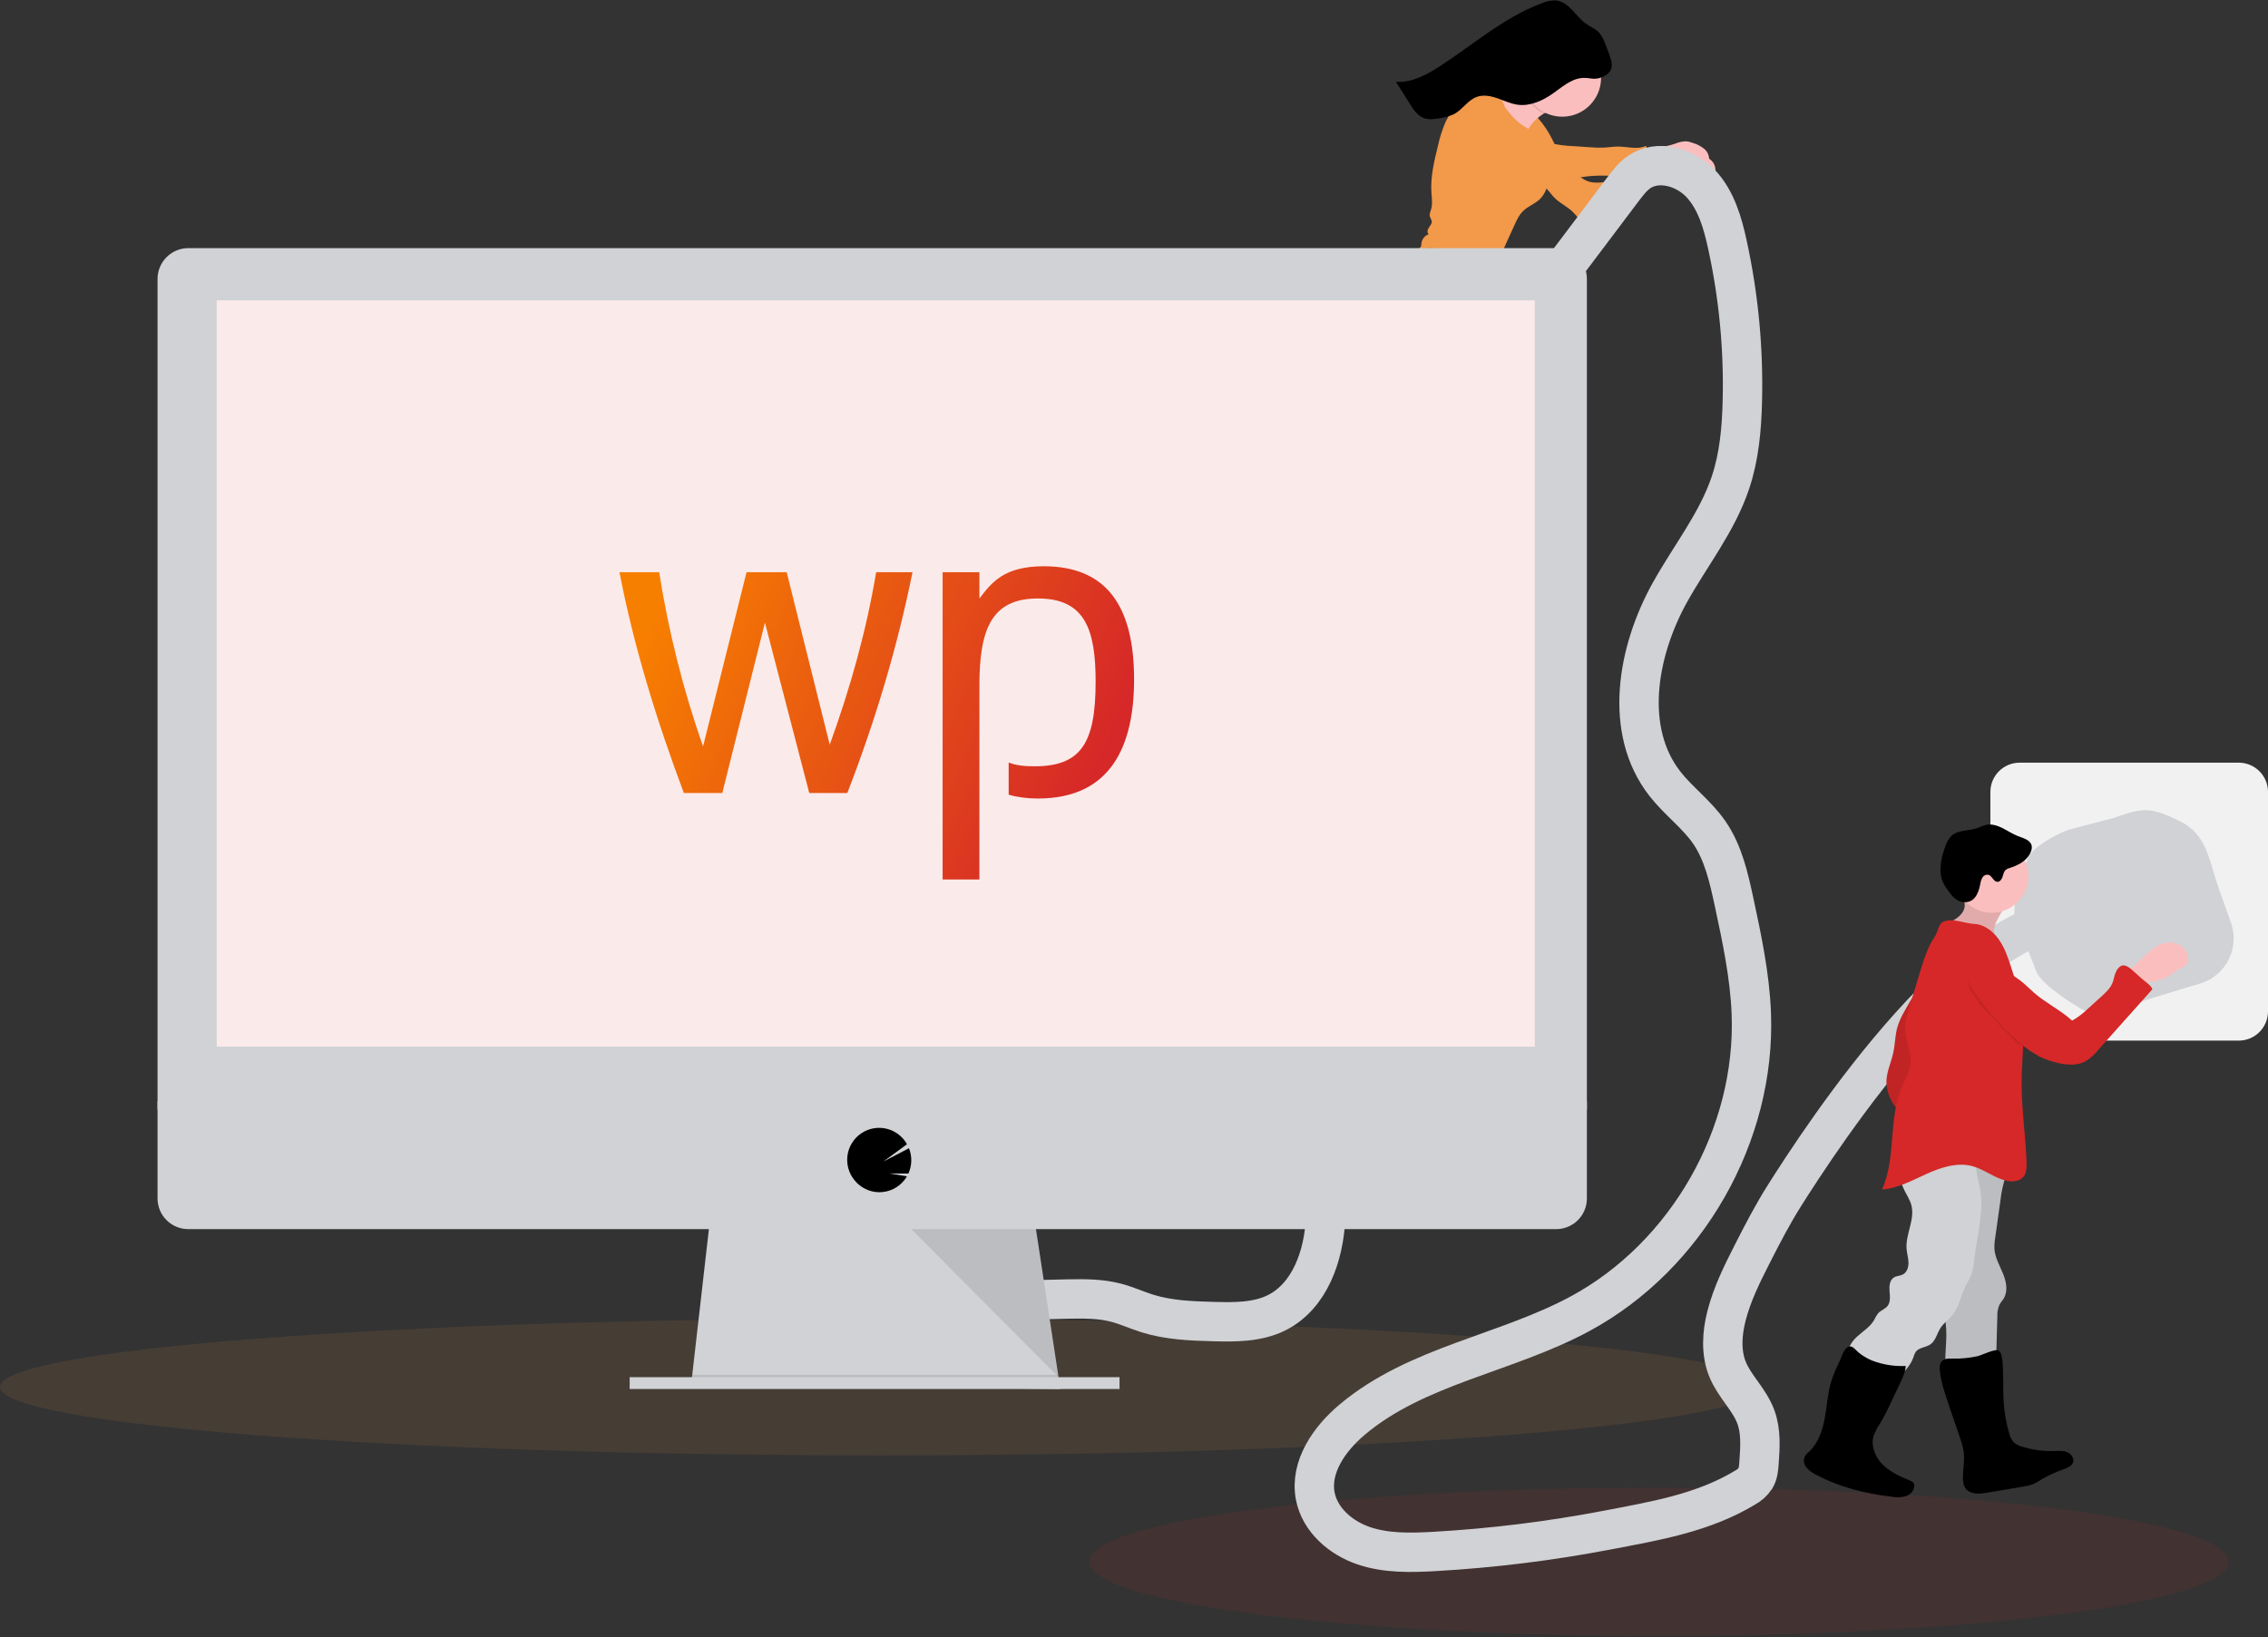 <svg width="691" height="499" viewBox="0 0 691 499" fill="none" xmlns="http://www.w3.org/2000/svg">
<rect x="0" y="0" width="691" height="499" fill="#333333" stroke="none"/>
<g clip-path="url(#clip0)">
<rect x="627" y="249" width="53" height="53" fill="#C4C4C4"/>
<path d="M647.345 280.783L689.578 265.764C690.682 265.371 691.897 265.434 692.955 265.938C694.013 266.442 694.828 267.347 695.22 268.453C695.612 269.559 695.55 270.775 695.046 271.835C694.542 272.895 693.639 273.711 692.535 274.103L650.302 289.122L647.345 280.783Z" fill="#D0D2D5"/>
<path d="M640.376 260.84L682.608 245.821C683.712 245.428 684.927 245.491 685.985 245.995C687.044 246.499 687.858 247.404 688.25 248.51C688.643 249.616 688.58 250.832 688.076 251.892C687.573 252.952 686.669 253.768 685.565 254.161L643.333 269.18L640.376 260.84Z" fill="#D0D2D5"/>
<path fill-rule="evenodd" clip-rule="evenodd" d="M615.33 232.435H682.087C687.01 232.435 691 236.431 691 241.361V308.217C691 313.147 687.01 317.143 682.087 317.143H615.33C610.408 317.143 606.418 313.147 606.418 308.217V241.361C606.418 236.431 610.408 232.435 615.33 232.435ZM664.332 252.276H633.014C606.64 277.222 633.014 298.145 633.014 298.145H664.332C690.705 274.808 664.332 252.276 664.332 252.276Z" fill="#F1F1F1"/>
<path d="M630.419 252.816L643.86 249.326C653.01 246.072 655.006 245.898 663.774 250.076C672.541 254.255 672.81 261.75 676.059 270.914L679.713 281.219C680.983 284.803 680.781 288.745 679.149 292.178C677.517 295.612 674.591 298.255 671.013 299.528L650.83 305.664C647.252 306.936 638.825 309.791 635.397 308.157C631.969 306.523 621.733 299.774 620.462 296.191L613.991 279.738C612.72 276.155 616.342 264.725 617.973 261.291C619.605 257.858 626.841 254.088 630.419 252.816Z" fill="#D0D2D5"/>
<path opacity="0.1" d="M268.265 443.56C416.424 443.56 536.53 434.22 536.53 422.699C536.53 411.178 416.424 401.838 268.265 401.838C120.106 401.838 0 411.178 0 422.699C0 434.22 120.106 443.56 268.265 443.56Z" fill="#F2994A"/>
<path opacity="0.1" d="M505.424 498.57C601.291 498.57 679.007 488.446 679.007 475.958C679.007 463.469 601.291 453.346 505.424 453.346C409.556 453.346 331.841 463.469 331.841 475.958C331.841 488.446 409.556 498.57 505.424 498.57Z" fill="#D62828"/>
<path d="M512.178 47.158C513.24 46.702 514.375 46.439 515.53 46.381C516.27 46.437 516.998 46.605 517.688 46.88C518.935 47.245 520.101 47.846 521.122 48.65C521.627 49.059 522.028 49.581 522.292 50.174C522.556 50.767 522.677 51.415 522.643 52.064C522.498 53.328 521.564 54.422 520.541 55.224C519.154 56.366 517.437 57.031 515.643 57.121C513.636 57.153 511.742 56.249 509.804 55.711C508.395 55.312 506.939 55.099 505.474 55.079C504.737 55.119 503.998 55.072 503.271 54.94C502.907 54.871 502.564 54.718 502.27 54.491C501.976 54.265 501.74 53.973 501.58 53.638C501.397 53.019 501.397 52.36 501.58 51.741C501.725 50.958 501.7 49.099 502.394 48.631C502.95 48.252 504.919 48.555 505.601 48.498C507.834 48.286 510.039 47.837 512.178 47.158Z" fill="#FBBEBE"/>
<path d="M467.116 34.433C469.028 36.306 470.674 38.433 472.007 40.755C474.229 44.636 475.643 49.15 478.989 52.133C479.878 52.883 480.821 53.565 481.81 54.175C482.583 54.745 483.451 55.173 484.373 55.44C487.377 56.116 490.748 55.174 493.677 54.175C496.576 53.133 499.39 51.865 502.091 50.382C502.11 51.604 502.449 52.798 503.076 53.846C503.776 54.839 505.209 55.421 506.232 54.795C503.642 56.014 501.2 57.526 498.954 59.302C498.089 60.035 497.287 60.844 496.366 61.508C493.039 63.904 488.438 64.144 485.364 66.862C484.908 67.279 484.334 67.542 483.722 67.615C483.11 67.689 482.49 67.57 481.949 67.273C480.882 66.641 480.156 65.554 479.279 64.675C477.55 62.943 475.201 61.932 473.503 60.168C472.714 59.352 472.083 58.385 471.275 57.589C470.12 56.451 468.618 55.692 467.557 54.428C466.768 53.499 466.295 52.367 465.557 51.375C464.925 50.515 464.18 49.763 463.619 48.846C462.243 46.653 462.255 43.789 463.044 41.33C463.833 38.871 465.645 36.576 467.116 34.433Z" fill="#F2994A"/>
<path d="M465.19 48.227C463.223 47.32 461.494 45.968 460.141 44.276C459.444 43.384 458.811 42.444 458.247 41.463C455.85 37.411 453.791 33.167 452.093 28.775C454.781 29.325 457.603 29.825 460.248 29.066C461.627 28.645 462.913 27.963 464.035 27.056C465.473 25.872 466.808 24.567 468.024 23.156C468.944 24.921 469.999 26.612 471.18 28.213C471.856 29.123 474.141 30.975 473.97 32.214C473.8 33.453 471.275 34.073 470.253 34.661L470.145 34.73C468.637 35.685 467.321 36.913 466.263 38.352C464.281 41.172 463.593 45.104 465.19 48.227Z" fill="#FBBEBE"/>
<path opacity="0.1" d="M470.303 34.635C468.786 33.889 467.446 32.826 466.373 31.518C465.301 30.209 464.521 28.686 464.086 27.05C465.524 25.866 466.858 24.561 468.075 23.149C468.995 24.914 470.05 26.605 471.231 28.206C471.906 29.117 474.191 30.969 474.021 32.208C473.851 33.447 471.326 34.047 470.303 34.635Z" fill="black"/>
<path d="M475.984 35.565C482.513 35.565 487.807 30.264 487.807 23.725C487.807 17.185 482.513 11.884 475.984 11.884C469.455 11.884 464.161 17.185 464.161 23.725C464.161 30.264 469.455 35.565 475.984 35.565Z" fill="#FBBEBE"/>
<path opacity="0.1" d="M437.455 69.359C436.898 69.387 436.357 69.549 435.877 69.834C437.032 69.429 438.44 70.51 439.506 69.998C440.005 69.758 439.929 69.688 439.506 69.543C438.869 69.328 438.099 69.524 437.455 69.359Z" fill="black"/>
<path opacity="0.1" d="M471.597 55.591C470.647 55.269 469.739 54.832 468.896 54.289C466.68 52.879 464.818 50.964 462.628 49.523C461.521 48.827 460.377 48.193 459.2 47.626L451.809 43.833C451.245 43.512 450.643 43.266 450.016 43.1C448.81 42.834 447.453 43.644 446.229 43.473C445.594 43.356 444.991 43.106 444.46 42.739C443.929 42.371 443.482 41.895 443.148 41.343C442.481 40.238 442.011 39.025 441.76 37.758C441.571 37.011 441.43 36.253 441.337 35.489C441.227 34.695 441.213 33.891 441.293 33.093C441.419 31.509 442.168 30.04 443.376 29.009C444.252 28.386 445.25 27.955 446.304 27.745C446.969 27.577 447.647 27.465 448.331 27.41C448.719 27.378 449.11 27.378 449.498 27.41C452.288 27.631 454.649 29.528 456.511 31.614C457.49 32.714 458.405 33.896 459.339 35.015C459.558 35.696 459.824 36.361 460.134 37.006C461.138 39.004 462.773 40.597 464.382 42.145L466.131 43.833C467.008 44.68 468.529 44.465 469.356 45.357C469.693 45.776 469.944 46.257 470.095 46.773C471.026 49.059 471.566 51.487 471.692 53.954C471.698 54.501 471.666 55.048 471.597 55.591Z" fill="black"/>
<path d="M450.123 97.477C449.305 97.969 448.374 98.239 447.42 98.263C446.467 98.286 445.523 98.061 444.682 97.61C443.807 97.07 443.016 96.403 442.334 95.632C438.452 91.643 434.76 87.414 432.165 82.464C431.562 81.419 431.172 80.266 431.017 79.069C430.944 78.471 431.016 77.865 431.228 77.301C431.441 76.737 431.786 76.234 432.235 75.833C432.476 75.673 432.689 75.474 432.866 75.245C433.018 74.908 433.09 74.54 433.074 74.17C433.144 73.54 433.392 72.942 433.787 72.446C434.183 71.951 434.71 71.577 435.309 71.37C434.678 70.94 434.93 69.985 435.34 69.372C435.751 68.759 436.325 68.108 436.224 67.4C436.062 66.927 435.868 66.467 435.643 66.022C435.416 65.25 435.826 64.454 436.047 63.683C436.508 62.102 436.23 60.421 436.117 58.777C435.782 53.91 436.963 49.08 438.13 44.345C438.647 41.941 439.391 39.591 440.352 37.328C440.649 36.696 440.983 36.064 441.324 35.502C442.517 33.567 443.843 31.719 445.295 29.97C445.974 28.942 446.907 28.106 448.002 27.543C448.105 27.498 448.211 27.46 448.318 27.429C449.105 27.226 449.921 27.163 450.729 27.246C452.863 27.378 455.104 27.878 456.625 29.382C458.146 30.887 458.638 32.998 459.326 35.034C459.545 35.715 459.811 36.38 460.122 37.025C461.125 39.023 462.76 40.616 464.37 42.164L466.118 43.852C466.996 44.699 468.517 44.484 469.344 45.376C469.68 45.795 469.931 46.276 470.082 46.792C471.016 49.072 471.56 51.493 471.692 53.954C471.698 54.501 471.666 55.048 471.597 55.591C471.383 57.496 470.541 59.276 469.205 60.648C467.69 62.109 465.582 62.829 464.073 64.296C462.811 65.51 462.078 67.134 461.359 68.721C459.97 71.781 458.579 74.844 457.187 77.912C456.178 80.012 455.311 82.176 454.592 84.392C453.279 88.811 454.024 95.044 450.123 97.477Z" fill="#F2994A"/>
<path d="M510.246 43.84C511.307 43.378 512.443 43.114 513.598 43.062C514.338 43.12 515.065 43.286 515.757 43.555C517.004 43.922 518.17 44.525 519.191 45.331C519.696 45.739 520.098 46.261 520.362 46.855C520.626 47.448 520.746 48.096 520.712 48.745C520.567 50.009 519.632 51.097 518.61 51.906C517.224 53.049 515.506 53.715 513.712 53.802C511.705 53.802 509.811 52.93 507.873 52.386C506.463 51.987 505.008 51.774 503.543 51.754C502.806 51.792 502.066 51.743 501.34 51.609C500.976 51.541 500.633 51.388 500.34 51.163C500.046 50.938 499.809 50.647 499.648 50.313C499.475 49.703 499.475 49.057 499.648 48.448C499.8 47.664 499.775 45.799 500.469 45.331C501.024 44.959 502.994 45.262 503.676 45.205C505.907 44.978 508.109 44.521 510.246 43.84Z" fill="#FBBEBE"/>
<path d="M501.491 44.472C498.878 45.673 495.81 44.674 492.97 44.668C491.575 44.668 490.186 44.902 488.798 44.984C487.259 45.039 485.718 44.998 484.184 44.864L479.563 44.548C476.841 44.457 474.135 44.084 471.49 43.435C469.23 40.767 465.563 39.592 462.836 37.417C460.652 35.672 459.087 33.295 457.224 31.203C455.362 29.11 453.002 27.22 450.218 26.999C449.14 26.945 448.06 27.06 447.018 27.34C445.964 27.546 444.967 27.978 444.095 28.605C443.496 29.114 443.004 29.737 442.646 30.438C442.289 31.139 442.073 31.904 442.012 32.688C441.897 34.258 442.053 35.837 442.473 37.354C442.724 38.622 443.194 39.837 443.862 40.944C444.2 41.495 444.649 41.969 445.18 42.336C445.712 42.703 446.314 42.955 446.948 43.075C448.167 43.239 449.517 42.443 450.736 42.695C451.362 42.861 451.965 43.108 452.528 43.429L459.926 47.222C461.1 47.79 462.243 48.423 463.347 49.118C465.544 50.559 467.4 52.475 469.615 53.884C471.831 55.294 474.627 56.179 477.089 55.256C484.663 52.431 493.197 53.745 501.233 54.447C501.182 54.295 501.51 54.156 501.605 54.03C502.599 52.664 503.049 50.976 502.867 49.295C502.672 47.633 502.04 46.065 501.491 44.472Z" fill="#F2994A"/>
<path d="M488.785 23.175C489.571 22.812 490.231 22.222 490.679 21.48C491.398 20.147 490.956 18.509 490.464 17.055C489.972 15.601 489.473 14.331 488.924 12.991C488.531 11.866 487.936 10.823 487.169 9.912C486.052 8.717 484.455 8.117 483.123 7.175C481.545 6.056 480.365 4.469 479.033 3.072C477.701 1.675 476.072 0.379 474.154 0.145C472.676 0.071 471.201 0.346 469.849 0.948C458.323 5.19 448.899 13.591 438.578 20.254C434.564 22.852 430.057 25.273 425.323 24.926L429.558 31.664C430.638 33.39 431.85 35.217 433.743 35.957C435.416 36.589 437.284 36.273 439.039 35.957C440.436 35.754 441.796 35.345 443.073 34.743C445.598 33.371 447.22 30.52 449.934 29.528C451.96 28.788 454.22 29.243 456.246 29.951C458.272 30.659 460.261 31.62 462.394 31.911C466.181 32.423 469.969 30.71 473.125 28.497C475.018 27.183 476.742 25.672 478.806 24.704C480.358 23.898 482.121 23.586 483.855 23.813C485.768 24.079 486.891 24.167 488.785 23.175Z" fill="black"/>
<path opacity="0.1" d="M490.679 21.48C491.386 20.172 490.969 18.566 490.489 17.157C490.645 17.964 490.534 18.801 490.174 19.54C489.722 20.278 489.063 20.867 488.28 21.234C486.386 22.233 485.238 22.144 483.293 21.822C481.559 21.599 479.798 21.91 478.244 22.713C476.192 23.706 474.456 25.242 472.563 26.506C469.407 28.719 465.619 30.425 461.832 29.913C459.692 29.629 457.717 28.649 455.684 27.954C453.652 27.258 451.386 26.791 449.372 27.53C446.664 28.523 445.061 31.38 442.517 32.745C441.24 33.347 439.881 33.756 438.484 33.959C436.723 34.3 434.854 34.636 433.188 33.959C431.294 33.226 430.082 31.393 428.997 29.667L425.998 24.894C425.759 24.894 425.512 24.894 425.272 24.894L429.508 31.633C430.587 33.359 431.799 35.185 433.693 35.925C435.366 36.557 437.234 36.241 438.989 35.925C440.386 35.722 441.745 35.313 443.022 34.711C445.547 33.34 447.169 30.489 449.883 29.496C451.91 28.756 454.169 29.212 456.196 29.92C458.222 30.628 460.21 31.589 462.344 31.879C466.131 32.391 469.918 30.678 473.074 28.466C474.968 27.151 476.691 25.64 478.755 24.673C480.308 23.866 482.07 23.555 483.805 23.782C485.749 24.098 486.898 24.186 488.785 23.194C489.574 22.826 490.234 22.229 490.679 21.48Z" fill="black"/>
<path opacity="0.1" d="M436.887 75.529C436.459 75.379 435.998 75.35 435.555 75.447C434.894 75.517 434.279 75.82 433.819 76.3C433.941 76.355 434.073 76.384 434.207 76.384C434.341 76.384 434.473 76.355 434.595 76.3C435.008 76.196 435.433 76.149 435.858 76.161C436.224 76.161 437.316 76.566 437.6 76.389C438.017 76.117 437.171 75.637 436.887 75.529Z" fill="black"/>
<path d="M299.983 405.808L300.16 396.857C308.576 396.376 316.992 396.056 325.408 395.896C330.294 395.807 335.243 395.776 339.971 397.002C343.246 397.856 346.346 399.297 349.578 400.308C356.016 402.319 362.833 402.584 369.593 402.767C376.152 402.951 383 403.014 388.889 400.112C399.083 395.055 403.369 382.634 403.868 371.261C404.367 359.889 402.107 348.428 403.679 337.125" stroke="#D0D2D5" stroke-width="12" stroke-miterlimit="10"/>
<path d="M323.06 423.325L210.585 421.884L210.913 418.995L216.354 371.337H315.126L322.398 418.995L322.953 422.604L323.06 423.325Z" fill="#D0D2D5"/>
<path opacity="0.1" d="M322.953 422.604H266.819L210.585 421.884L210.913 418.995H322.398L322.953 422.604Z" fill="black"/>
<path d="M341.088 419.715H191.838V423.325H341.088V419.715Z" fill="#D0D2D5"/>
<path d="M483.483 85.1C483.494 83.862 483.26 82.635 482.796 81.488C482.332 80.341 481.646 79.297 480.778 78.415C479.91 77.534 478.877 76.834 477.738 76.354C476.599 75.874 475.377 75.624 474.141 75.618H57.339C56.104 75.624 54.882 75.875 53.743 76.355C52.604 76.836 51.571 77.537 50.703 78.417C49.836 79.298 49.15 80.342 48.686 81.489C48.221 82.635 47.987 83.862 47.997 85.1V338.124H483.483V85.1Z" fill="#D0D2D5"/>
<path d="M47.997 335.595V365.237C47.997 367.718 48.982 370.098 50.733 371.852C52.486 373.607 54.862 374.593 57.339 374.593H474.141C476.619 374.593 478.995 373.607 480.747 371.852C482.499 370.098 483.483 367.718 483.483 365.237V335.595H47.997Z" fill="#D0D2D5"/>
<path d="M267.905 363.347C269.38 363.347 270.835 363.012 272.161 362.367C273.487 361.722 274.65 360.784 275.562 359.623C275.84 359.268 276.093 358.895 276.319 358.504L270.979 357.626L276.755 357.67C277.309 356.463 277.611 355.155 277.642 353.826C277.674 352.498 277.434 351.177 276.938 349.945L269.193 353.972L276.338 348.712C275.679 347.535 274.783 346.508 273.706 345.695C272.63 344.883 271.397 344.303 270.085 343.993C268.773 343.683 267.411 343.649 266.086 343.893C264.76 344.138 263.5 344.655 262.384 345.413C261.269 346.171 260.323 347.152 259.606 348.295C258.889 349.438 258.417 350.718 258.22 352.053C258.023 353.389 258.104 354.75 258.46 356.052C258.816 357.354 259.438 358.568 260.286 359.617C261.192 360.775 262.349 361.712 263.668 362.358C264.988 363.004 266.436 363.342 267.905 363.347Z" fill="black"/>
<path opacity="0.1" d="M277.639 374.586L322.511 419.715L315.625 374.586H277.639Z" fill="black"/>
<path d="M470.366 89.683L494.466 57.703C495.905 55.806 497.389 53.828 499.364 52.462C505.045 48.53 513.371 50.856 518.124 55.895C522.877 60.933 524.871 67.943 526.33 74.72C529.725 90.318 531.243 106.267 530.849 122.226C530.647 130.627 529.896 139.117 527.226 147.088C523.174 159.213 514.961 169.422 508.757 180.592C498.765 198.59 494.58 222.592 507.229 238.832C511.351 244.123 516.962 248.169 520.769 253.694C525.067 259.933 526.74 267.563 528.343 274.972C530.735 286.161 533.134 297.42 533.576 308.855C535.002 345.83 513.951 382.773 481.444 400.359C458.878 412.572 431.578 416.112 411.954 432.674C405.011 438.509 399.027 447.087 400.731 455.975C402.12 463.188 408.444 468.669 415.388 471.052C422.331 473.435 429.861 473.239 437.183 472.822C454.77 471.815 472.271 469.651 489.574 466.343C504.237 463.536 518.875 461.115 531.657 453.39C532.938 452.712 534.033 451.728 534.845 450.526C535.671 449.142 535.81 447.467 535.924 445.855C536.271 441.107 536.599 436.183 534.927 431.726C532.976 426.517 528.526 422.573 526.393 417.44C524.259 412.307 524.644 406.396 526.027 401.004C527.731 394.341 530.83 388.133 533.948 382.008C536.984 376.04 540.065 370.092 543.637 364.434C553.699 348.529 603.868 270.225 639.214 280.695" stroke="#D0D2D5" stroke-width="12" stroke-miterlimit="10"/>
<path d="M467.621 91.535H66.025V318.989H467.621V91.535Z" fill="#FBEAEA"/>
<path d="M220.066 241.681L233.057 189.756L246.559 241.681H258.15C266.811 219.335 273.434 196.989 278.02 174.385H266.938C264.009 191.952 259.169 209.389 252.8 226.956L239.681 174.385H227.453L214.206 227.473C207.965 209.777 203.635 192.081 200.832 174.385H188.732C193.063 196.86 199.941 219.206 208.347 241.681H220.066Z" fill="url(#paint0_linear)"/>
<path d="M298.399 208.873C298.399 191.564 302.22 182.393 316.231 182.393C330.624 182.393 333.808 191.952 333.808 207.71C333.808 226.31 329.477 233.544 315.212 233.544C312.155 233.544 309.48 233.285 307.315 232.381V242.198C309.99 242.973 313.046 243.36 316.231 243.36C338.648 243.36 345.526 227.085 345.526 207.064C345.526 184.718 337.12 172.577 318.014 172.577C305.786 172.577 302.093 177.614 298.399 182.393V174.385H287.19V268.031H298.399V208.873Z" fill="url(#paint1_linear)"/>
<path d="M583.907 302.042C582.564 304.107 581.302 306.226 580.119 308.401C579.295 309.835 578.624 311.352 578.118 312.927C577.38 315.456 577.405 318.161 576.856 320.74C576.225 323.775 574.748 326.67 574.748 329.774C574.84 332.471 575.772 335.072 577.411 337.214C579.046 339.334 580.914 341.264 582.979 342.967C587.745 330.6 590.408 317.521 590.856 304.273C590.919 302.44 590.926 300.543 590.263 298.837C589.846 297.762 587.883 294.816 586.614 295.973C586.154 296.396 586.034 298.306 585.75 298.938C585.218 300.019 584.602 301.057 583.907 302.042Z" fill="#D62828"/>
<path opacity="0.1" d="M583.907 302.042C582.564 304.107 581.302 306.226 580.119 308.401C579.295 309.835 578.624 311.352 578.118 312.927C577.38 315.456 577.405 318.161 576.856 320.74C576.225 323.775 574.748 326.67 574.748 329.774C574.84 332.471 575.772 335.072 577.411 337.214C579.046 339.334 580.914 341.264 582.979 342.967C587.745 330.6 590.408 317.521 590.856 304.273C590.919 302.44 590.926 300.543 590.263 298.837C589.846 297.762 587.883 294.816 586.614 295.973C586.154 296.396 586.034 298.306 585.75 298.938C585.218 300.019 584.602 301.057 583.907 302.042Z" fill="black"/>
<path d="M655.324 289.62C657.271 288.047 659.756 286.875 662.212 287.323C663.704 287.611 665.027 288.465 665.905 289.708C666.91 291.157 667.043 293.463 665.583 294.448C665.217 294.66 664.836 294.844 664.443 294.998C663.474 295.538 662.555 296.162 661.696 296.863C659.922 298.098 657.879 298.888 655.737 299.17C653.595 299.451 651.418 299.214 649.386 298.479C647.166 297.6 648.473 295.881 649.842 294.671C651.71 293.02 653.407 291.183 655.324 289.62Z" fill="#FBBEBE"/>
<path d="M609.451 366.047L607.886 377.185C607.683 378.332 607.603 379.498 607.646 380.662C607.829 383.285 609.218 385.643 610.228 388.071C611.238 390.498 611.844 393.4 610.512 395.656C610.102 396.364 609.521 396.959 609.155 397.686C608.682 398.812 608.467 400.03 608.524 401.251L608.094 417.055C603.222 417.384 598.331 417.357 593.463 416.972C593.271 416.989 593.08 416.94 592.92 416.833C592.793 416.67 592.728 416.466 592.737 416.258C592.522 412.56 593.166 408.856 592.958 405.158C592.882 403.805 592.686 402.458 592.668 401.099C592.585 395.593 595.306 390.201 594.485 384.752C594.227 383.381 593.89 382.026 593.475 380.693C590.881 371.211 591.43 361.242 591.998 351.457C591.993 351.299 592.037 351.145 592.125 351.014C592.222 350.922 592.342 350.857 592.472 350.824C595.234 349.997 598.154 349.847 600.986 350.387C603.819 350.928 606.479 352.142 608.744 353.928C609.433 354.485 611.168 355.022 611.623 355.679C612.254 356.609 611.421 357.525 611.061 358.511C610.257 360.958 609.717 363.484 609.451 366.047Z" fill="#D0D2D5"/>
<path opacity="0.1" d="M609.451 366.047L607.886 377.185C607.683 378.332 607.603 379.498 607.646 380.662C607.829 383.285 609.218 385.643 610.228 388.071C611.238 390.498 611.844 393.4 610.512 395.656C610.102 396.364 609.521 396.959 609.155 397.686C608.682 398.812 608.467 400.03 608.524 401.251L608.094 417.055C603.222 417.384 598.331 417.357 593.463 416.972C593.271 416.989 593.08 416.94 592.92 416.833C592.793 416.67 592.728 416.466 592.737 416.258C592.522 412.56 593.166 408.856 592.958 405.158C592.882 403.805 592.686 402.458 592.668 401.099C592.585 395.593 595.306 390.201 594.485 384.752C594.227 383.381 593.89 382.026 593.475 380.693C590.881 371.211 591.43 361.242 591.998 351.457C591.993 351.299 592.037 351.145 592.125 351.014C592.222 350.922 592.342 350.857 592.472 350.824C595.234 349.997 598.154 349.847 600.986 350.387C603.819 350.928 606.479 352.142 608.744 353.928C609.433 354.485 611.168 355.022 611.623 355.679C612.254 356.609 611.421 357.525 611.061 358.511C610.257 360.958 609.717 363.484 609.451 366.047Z" fill="black"/>
<path d="M580.183 362.684C580.921 364.22 581.912 365.655 582.348 367.305C583.503 371.66 580.53 376.155 580.883 380.618C580.997 382.027 581.432 383.399 581.464 384.809C581.496 386.218 580.978 387.786 579.728 388.431C578.889 388.867 577.834 388.823 577.045 389.316C575.714 390.125 575.562 391.984 575.695 393.532C575.827 395.081 576.042 396.826 575.063 398.046C574.312 398.988 573.025 399.348 572.217 400.24C571.734 400.881 571.323 401.575 570.992 402.307C569.787 404.412 567.59 405.708 565.785 407.364C563.979 409.02 562.452 411.448 563.26 413.736C563.853 415.424 565.52 416.46 567.123 417.251C570.048 418.699 573.136 419.792 576.32 420.506C576.662 420.608 577.023 420.625 577.374 420.557C577.728 420.425 578.045 420.208 578.295 419.925C580.157 418.098 582.083 416.182 582.941 413.723C583.095 413.126 583.333 412.553 583.648 412.023C584.633 410.645 586.703 410.689 588.111 409.741C589.752 408.622 590.149 406.397 591.223 404.721C592.239 403.141 593.867 402.054 595.01 400.575C596.903 398.122 597.415 394.854 598.797 392.053C599.384 390.858 600.135 389.752 600.602 388.507C601.074 387.024 601.365 385.489 601.467 383.936C602.357 376.553 604.623 369.119 603.197 361.811C602.881 360.199 602.395 358.65 602.193 356.994C601.84 354.124 602.395 351.197 601.972 348.334C601.963 347.976 601.872 347.625 601.707 347.307C601.542 346.989 601.306 346.714 601.019 346.501C600.677 346.348 600.307 346.271 599.933 346.273C596.191 346.078 592.44 346.165 588.71 346.532C586.817 346.715 584.689 347.101 583.56 348.65C582.594 349.971 582.644 351.754 582.297 353.366C581.918 355.344 580.915 356.432 579.861 357.987C578.807 359.542 579.406 361.084 580.183 362.684Z" fill="#D0D2D5"/>
<path d="M594.745 414.052C593.747 414.052 592.643 413.995 591.873 414.627C590.913 415.411 590.894 416.859 591.052 418.098C591.494 421.556 592.624 424.887 593.754 428.212L597.112 438.08C597.644 439.487 598.035 440.944 598.279 442.429C598.614 444.958 598.109 447.486 598.046 450.015C598.046 451.279 598.128 452.683 598.917 453.7C600.343 455.534 603.127 455.319 605.418 454.927L616.597 453.03C617.54 452.901 618.466 452.675 619.362 452.354C620.296 451.923 621.193 451.415 622.045 450.837C624.257 449.571 626.581 448.513 628.988 447.676C630.036 447.284 631.21 446.778 631.588 445.723C632.037 444.458 631.039 443.074 629.802 442.562C628.565 442.05 627.183 442.183 625.844 442.227C622.553 442.333 619.268 441.886 616.124 440.906C615.176 440.678 614.297 440.225 613.561 439.584C612.838 438.762 612.338 437.767 612.109 436.696C611.163 433.4 610.595 430.006 610.418 426.581C610.291 424.053 610.38 421.524 610.279 418.995C610.216 417.497 610.361 412.674 609.016 411.643C608.013 410.872 603.878 413.003 602.527 413.312C599.974 413.884 597.36 414.132 594.745 414.052Z" fill="black"/>
<path d="M557.913 421.082C556.828 424.71 556.651 428.535 555.95 432.258C555.25 435.981 553.993 439.787 551.235 442.372C550.697 442.798 550.234 443.31 549.865 443.889C549.632 444.431 549.553 445.026 549.637 445.609C549.72 446.193 549.963 446.742 550.339 447.196C551.101 448.095 552.045 448.821 553.11 449.326C560.236 453.22 568.259 455.18 576.345 456.153C577.773 456.427 579.244 456.375 580.65 456.001C582.026 455.534 583.244 454.295 583.219 452.841C583.232 452.444 583.097 452.056 582.84 451.753C582.594 451.529 582.304 451.358 581.988 451.254C579.008 450.028 575.979 448.688 573.681 446.431C571.383 444.174 569.932 440.741 570.822 437.669C571.342 436.231 572.051 434.868 572.93 433.617C574.086 431.629 575.14 429.582 576.086 427.485L578.863 421.65C579.671 419.95 580.498 418.193 580.631 416.302C577.144 416.461 573.662 415.904 570.399 414.665C568.875 414.043 567.455 413.19 566.188 412.137C565.115 411.239 564.137 409.57 562.692 410.74C561.53 411.675 560.798 414.305 560.11 415.645C559.238 417.397 558.503 419.215 557.913 421.082Z" fill="black"/>
<path d="M598.601 276.206C598.324 278.627 595.975 280.232 593.735 281.187L607.912 285.726C606.996 283.968 607.741 281.819 608.65 280.036C609.39 278.627 610.234 277.275 611.175 275.991C611.314 275.795 611.472 275.542 611.371 275.321C611.281 275.172 611.139 275.062 610.973 275.011C608.057 273.709 605.052 272.362 601.865 271.888C600.943 271.749 599.201 271.382 598.513 272.324C597.825 273.266 598.753 275.087 598.601 276.206Z" fill="#FBBEBE"/>
<path opacity="0.1" d="M598.601 276.206C598.324 278.627 595.975 280.232 593.735 281.187L607.912 285.726C606.996 283.968 607.741 281.819 608.65 280.036C609.39 278.627 610.234 277.275 611.175 275.991C611.314 275.795 611.472 275.542 611.371 275.321C611.281 275.172 611.139 275.062 610.973 275.011C608.057 273.709 605.052 272.362 601.865 271.888C600.943 271.749 599.201 271.382 598.513 272.324C597.825 273.266 598.753 275.087 598.601 276.206Z" fill="black"/>
<path d="M606.864 278.171C613.006 278.171 617.986 273.185 617.986 267.033C617.986 260.881 613.006 255.895 606.864 255.895C600.721 255.895 595.742 260.881 595.742 267.033C595.742 273.185 600.721 278.171 606.864 278.171Z" fill="#FBBEBE"/>
<path d="M616.471 358.676C615.398 359.94 613.498 360.218 611.838 359.94C607.956 359.308 604.774 356.444 600.981 355.414C596.323 354.15 591.386 355.774 586.993 357.759C582.6 359.744 578.219 362.153 573.41 362.532C577.759 352.822 575.272 341.134 579.425 331.342C580.448 328.952 581.868 326.638 582.095 324.053C582.379 320.835 580.776 317.731 580.53 314.526C580.302 311.675 581.161 308.837 581.975 306.125L585.024 296.106C586.16 292.376 587.328 288.577 589.531 285.359C590.339 284.177 590.591 281.787 591.828 281.067C594.53 279.512 598.626 281.478 601.555 281.585C604.484 281.693 607.154 283.779 608.865 286.137C610.676 288.627 611.705 291.592 612.652 294.525C614.165 298.892 615.292 303.382 616.023 307.946C616.117 308.629 616.199 309.311 616.262 310C616.894 316.492 615.972 323.023 615.922 329.54C615.922 329.54 615.922 329.54 615.922 329.591C615.865 337.859 617.184 346.083 617.437 354.352C617.474 355.888 617.437 357.538 616.471 358.676Z" fill="#D62828"/>
<path opacity="0.1" d="M622.51 321.132C620.283 320.837 619.943 320.889 618.091 319.551C616.489 318.424 615.279 318.813 613.988 317.339C612.345 315.31 610.201 313.862 608.307 311.333C603.258 306.276 603.889 307.224 599.82 300.791C599.439 298.927 599.155 296.917 600.104 295.292C600.638 294.409 601.455 293.733 602.422 293.374C603.389 293.015 604.449 292.995 605.429 293.317C606.999 293.873 608.128 295.224 609.174 296.515C611.264 299.091 613.364 301.692 614.857 304.649C615.518 305.96 616.052 307.33 616.7 308.648C617.355 309.946 618.082 311.207 618.879 312.423C619.052 313.09 619.212 313.759 619.354 314.436C620.681 320.786 621.805 314.62 622.51 321.132Z" fill="black"/>
<path d="M599.314 296.752C599.071 298.61 600.123 300.375 601.182 301.932C605.118 307.7 609.776 312.94 615.042 317.522C616.969 319.283 619.11 320.794 621.413 322.022C623.173 322.881 625.03 323.525 626.944 323.94C629.778 324.596 632.913 324.834 635.46 323.424C636.846 322.548 638.077 321.447 639.103 320.166L655.77 301.498C655.311 300.196 653.709 299.294 652.679 298.381L649.737 295.732C648.918 295.012 648.001 294.246 646.911 294.216C645.821 294.186 644.897 295.594 644.522 296.524C644.148 297.454 644.029 298.465 643.677 299.397C642.998 301.175 641.541 302.514 640.136 303.787L636.091 307.453C634.668 308.859 633.063 310.069 631.32 311.05C627.803 307.833 623.385 305.743 619.786 302.609C618.681 301.651 617.653 300.599 616.536 299.648C614.015 297.502 611.073 295.92 608.153 294.354C606.686 293.565 605.123 292.758 603.463 292.861C602.435 292.946 601.465 293.377 600.712 294.083C599.959 294.79 599.466 295.73 599.314 296.752Z" fill="#D62828"/>
<path d="M603.316 269.543C603.401 268.812 603.629 268.106 603.985 267.463C604.172 267.141 604.456 266.885 604.796 266.734C605.136 266.583 605.515 266.544 605.879 266.622C606.99 266.97 607.362 268.696 608.524 268.753C609.306 268.791 609.868 267.994 610.114 267.242C610.361 266.49 610.493 265.649 611.08 265.118C611.488 264.81 611.957 264.595 612.456 264.486C615.152 263.632 617.935 262.052 618.831 259.365C619.039 258.821 619.089 258.23 618.977 257.658C618.566 255.958 616.452 255.446 614.842 254.826C613.233 254.207 611.686 253.17 610.108 252.374C608.53 251.577 606.7 251.008 604.964 251.413C604.082 251.69 603.216 252.015 602.369 252.386C599.756 253.29 596.55 252.873 594.524 254.757C593.641 255.699 592.992 256.836 592.63 258.076C591.21 262.001 590.32 266.673 592.661 270.124C594.101 272.255 595.508 274.689 598.286 274.941C601.517 275.232 602.805 272.274 603.316 269.543Z" fill="black"/>
</g>
<defs>
<linearGradient id="paint0_linear" x1="330.051" y1="243.007" x2="199.532" y2="184.777" gradientUnits="userSpaceOnUse">
<stop stop-color="#D62828"/>
<stop offset="1" stop-color="#F77F00"/>
</linearGradient>
<linearGradient id="paint1_linear" x1="330.051" y1="243.007" x2="199.532" y2="184.777" gradientUnits="userSpaceOnUse">
<stop stop-color="#D62828"/>
<stop offset="1" stop-color="#F77F00"/>
</linearGradient>
<clipPath id="clip0">
<rect width="691" height="498.57" fill="white"/>
</clipPath>
</defs>
</svg>

